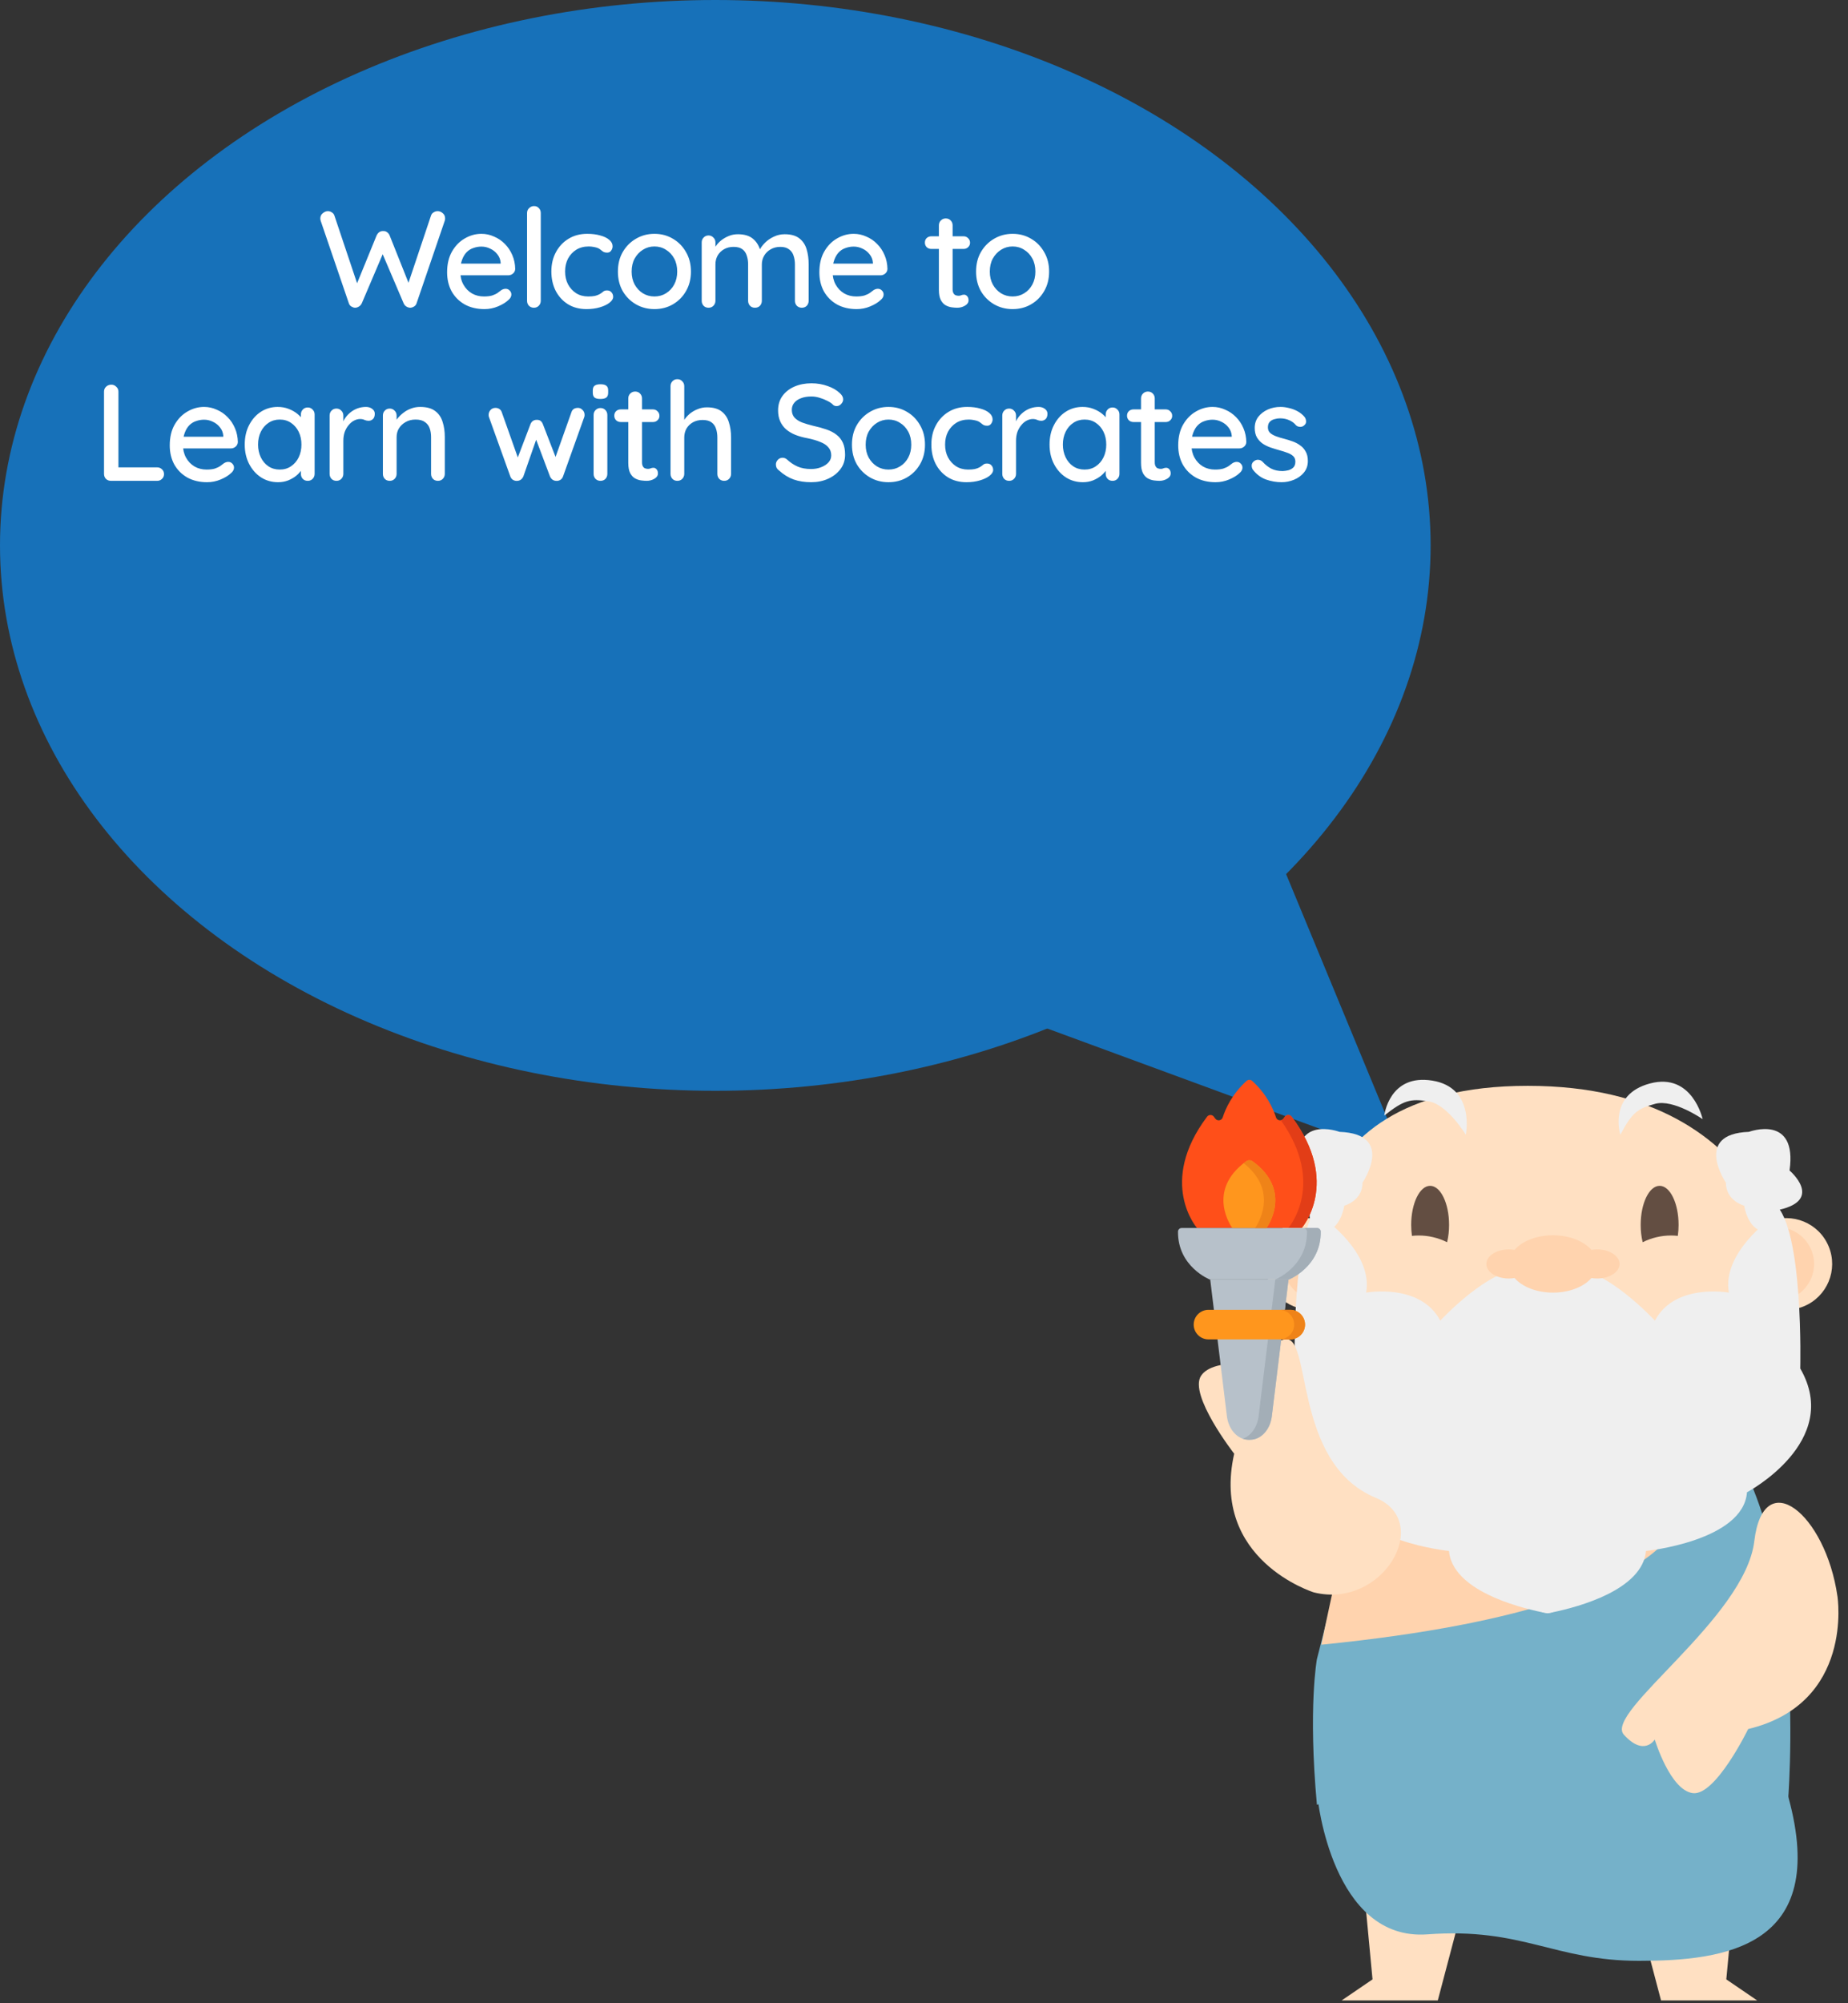 <svg width="673" height="729" viewBox="0 0 673 729" fill="none" xmlns="http://www.w3.org/2000/svg">
<rect x="0" y="0" width="673" height="729" fill="#333333" stroke="none"/>
<ellipse cx="260.5" cy="198.5" rx="260.5" ry="198.5" fill="#1771B9"/>
<path d="M463.164 305.551L348.636 362.288L511.428 422.133L463.164 305.551Z" fill="#1771B9"/>
<path d="M159.4 76.85C160.066 76.85 160.683 77.1 161.25 77.6C161.816 78.067 162.1 78.717 162.1 79.55C162.1 79.783 162.05 80.067 161.95 80.4L151.7 110.4C151.533 110.9 151.233 111.283 150.8 111.55C150.366 111.817 149.916 111.967 149.45 112C148.983 112 148.516 111.867 148.05 111.6C147.583 111.333 147.233 110.933 147 110.4L139.1 91.9L139.55 92.1L131.75 110.4C131.483 110.933 131.116 111.333 130.65 111.6C130.216 111.867 129.75 112 129.25 112C128.816 111.967 128.383 111.817 127.95 111.55C127.516 111.283 127.216 110.9 127.05 110.4L116.8 80.4C116.7 80.067 116.65 79.783 116.65 79.55C116.65 78.717 116.95 78.067 117.55 77.6C118.15 77.1 118.766 76.85 119.4 76.85C119.933 76.85 120.416 77 120.85 77.3C121.316 77.567 121.633 77.967 121.8 78.5L130.45 104.3H129.55L137.15 85.7C137.383 85.2 137.7 84.8 138.1 84.5C138.533 84.2 139.016 84.067 139.55 84.1C140.083 84.067 140.55 84.2 140.95 84.5C141.383 84.8 141.7 85.2 141.9 85.7L149.1 103.75L148.35 104.15L156.95 78.5C157.116 77.967 157.433 77.567 157.9 77.3C158.366 77 158.866 76.85 159.4 76.85ZM176.426 112.5C173.692 112.5 171.292 111.933 169.226 110.8C167.192 109.633 165.609 108.05 164.476 106.05C163.376 104.017 162.826 101.7 162.826 99.1C162.826 96.167 163.409 93.667 164.576 91.6C165.776 89.5 167.326 87.9 169.226 86.8C171.159 85.667 173.192 85.1 175.326 85.1C176.926 85.1 178.459 85.433 179.926 86.1C181.426 86.733 182.742 87.633 183.876 88.8C185.009 89.933 185.909 91.283 186.576 92.85C187.242 94.383 187.592 96.067 187.626 97.9C187.592 98.567 187.326 99.117 186.826 99.55C186.326 99.983 185.742 100.2 185.076 100.2H165.676L164.476 95.95H183.276L182.326 96.85V95.6C182.226 94.433 181.826 93.417 181.126 92.55C180.426 91.65 179.559 90.967 178.526 90.5C177.526 90 176.459 89.75 175.326 89.75C174.326 89.75 173.359 89.917 172.426 90.25C171.492 90.55 170.676 91.05 169.976 91.75C169.276 92.45 168.709 93.383 168.276 94.55C167.842 95.683 167.626 97.1 167.626 98.8C167.626 100.633 168.009 102.233 168.776 103.6C169.542 104.967 170.576 106.033 171.876 106.8C173.176 107.533 174.626 107.9 176.226 107.9C177.426 107.9 178.426 107.783 179.226 107.55C180.026 107.283 180.692 106.967 181.226 106.6C181.759 106.233 182.226 105.883 182.626 105.55C183.159 105.25 183.659 105.1 184.126 105.1C184.726 105.1 185.226 105.317 185.626 105.75C186.026 106.15 186.226 106.633 186.226 107.2C186.226 107.933 185.859 108.6 185.126 109.2C184.226 110.067 182.976 110.833 181.376 111.5C179.809 112.167 178.159 112.5 176.426 112.5ZM196.939 109.45C196.939 110.183 196.689 110.8 196.189 111.3C195.722 111.767 195.139 112 194.439 112C193.739 112 193.139 111.767 192.639 111.3C192.172 110.8 191.939 110.183 191.939 109.45V77.55C191.939 76.817 192.189 76.217 192.689 75.75C193.189 75.25 193.789 75 194.489 75C195.222 75 195.806 75.25 196.239 75.75C196.706 76.217 196.939 76.817 196.939 77.55V109.45ZM213.843 85.1C215.643 85.1 217.226 85.3 218.593 85.7C219.993 86.067 221.093 86.6 221.893 87.3C222.693 87.967 223.093 88.75 223.093 89.65C223.093 90.217 222.909 90.75 222.543 91.25C222.209 91.717 221.726 91.95 221.093 91.95C220.593 91.95 220.176 91.867 219.843 91.7C219.543 91.533 219.259 91.333 218.993 91.1C218.726 90.867 218.393 90.633 217.993 90.4C217.626 90.2 217.076 90.033 216.343 89.9C215.643 89.767 215.009 89.7 214.443 89.7C212.676 89.7 211.143 90.1 209.843 90.9C208.576 91.7 207.576 92.783 206.843 94.15C206.143 95.517 205.793 97.067 205.793 98.8C205.793 100.533 206.143 102.083 206.843 103.45C207.576 104.817 208.559 105.9 209.793 106.7C211.059 107.5 212.526 107.9 214.193 107.9C215.193 107.9 216.009 107.833 216.643 107.7C217.309 107.533 217.859 107.333 218.293 107.1C218.826 106.8 219.259 106.5 219.593 106.2C219.926 105.867 220.409 105.7 221.043 105.7C221.776 105.7 222.326 105.933 222.693 106.4C223.093 106.833 223.293 107.383 223.293 108.05C223.293 108.783 222.843 109.5 221.943 110.2C221.076 110.867 219.909 111.417 218.443 111.85C216.976 112.283 215.359 112.5 213.593 112.5C210.993 112.5 208.726 111.9 206.793 110.7C204.893 109.5 203.409 107.867 202.343 105.8C201.309 103.733 200.793 101.4 200.793 98.8C200.793 96.167 201.343 93.833 202.443 91.8C203.543 89.733 205.076 88.1 207.043 86.9C209.009 85.7 211.276 85.1 213.843 85.1ZM251.625 98.85C251.625 101.517 251.025 103.883 249.825 105.95C248.658 107.983 247.075 109.583 245.075 110.75C243.075 111.917 240.825 112.5 238.325 112.5C235.858 112.5 233.608 111.917 231.575 110.75C229.575 109.583 227.975 107.983 226.775 105.95C225.608 103.883 225.025 101.517 225.025 98.85C225.025 96.15 225.608 93.783 226.775 91.75C227.975 89.683 229.575 88.067 231.575 86.9C233.608 85.7 235.858 85.1 238.325 85.1C240.825 85.1 243.075 85.7 245.075 86.9C247.075 88.067 248.658 89.683 249.825 91.75C251.025 93.783 251.625 96.15 251.625 98.85ZM246.625 98.85C246.625 97.017 246.258 95.433 245.525 94.1C244.792 92.733 243.792 91.667 242.525 90.9C241.292 90.1 239.892 89.7 238.325 89.7C236.792 89.7 235.392 90.1 234.125 90.9C232.892 91.667 231.892 92.733 231.125 94.1C230.392 95.433 230.025 97.017 230.025 98.85C230.025 100.617 230.392 102.183 231.125 103.55C231.892 104.917 232.892 105.983 234.125 106.75C235.392 107.517 236.792 107.9 238.325 107.9C239.892 107.9 241.292 107.517 242.525 106.75C243.792 105.983 244.792 104.917 245.525 103.55C246.258 102.183 246.625 100.617 246.625 98.85ZM268.745 85.25C271.212 85.25 273.112 85.867 274.445 87.1C275.778 88.3 276.662 89.933 277.095 92L276.295 91.75L276.645 90.95C277.078 90.083 277.728 89.217 278.595 88.35C279.495 87.45 280.562 86.717 281.795 86.15C283.028 85.55 284.345 85.25 285.745 85.25C288.045 85.25 289.828 85.75 291.095 86.75C292.362 87.717 293.245 89.033 293.745 90.7C294.245 92.333 294.495 94.167 294.495 96.2V109.45C294.495 110.183 294.262 110.8 293.795 111.3C293.328 111.767 292.728 112 291.995 112C291.295 112 290.695 111.767 290.195 111.3C289.728 110.8 289.495 110.183 289.495 109.45V96.25C289.495 95.083 289.328 94.017 288.995 93.05C288.695 92.083 288.145 91.317 287.345 90.75C286.578 90.15 285.512 89.85 284.145 89.85C282.845 89.85 281.678 90.15 280.645 90.75C279.645 91.317 278.862 92.083 278.295 93.05C277.728 94.017 277.445 95.083 277.445 96.25V109.45C277.445 110.183 277.212 110.8 276.745 111.3C276.278 111.767 275.678 112 274.945 112C274.212 112 273.612 111.767 273.145 111.3C272.678 110.8 272.445 110.183 272.445 109.45V96.2C272.445 95.033 272.278 93.967 271.945 93C271.645 92.033 271.112 91.267 270.345 90.7C269.578 90.133 268.512 89.85 267.145 89.85C265.845 89.85 264.695 90.133 263.695 90.7C262.695 91.267 261.912 92.033 261.345 93C260.812 93.967 260.545 95.033 260.545 96.2V109.45C260.545 110.183 260.295 110.8 259.795 111.3C259.328 111.767 258.745 112 258.045 112C257.312 112 256.712 111.767 256.245 111.3C255.778 110.8 255.545 110.183 255.545 109.45V88.25C255.545 87.517 255.778 86.917 256.245 86.45C256.712 85.95 257.312 85.7 258.045 85.7C258.745 85.7 259.328 85.95 259.795 86.45C260.295 86.917 260.545 87.517 260.545 88.25V91.2L259.595 91.75C259.828 91.017 260.212 90.267 260.745 89.5C261.278 88.733 261.945 88.033 262.745 87.4C263.578 86.767 264.495 86.25 265.495 85.85C266.495 85.45 267.578 85.25 268.745 85.25ZM311.992 112.5C309.259 112.5 306.859 111.933 304.792 110.8C302.759 109.633 301.176 108.05 300.042 106.05C298.942 104.017 298.392 101.7 298.392 99.1C298.392 96.167 298.976 93.667 300.142 91.6C301.342 89.5 302.892 87.9 304.792 86.8C306.726 85.667 308.759 85.1 310.892 85.1C312.492 85.1 314.026 85.433 315.492 86.1C316.992 86.733 318.309 87.633 319.442 88.8C320.576 89.933 321.476 91.283 322.142 92.85C322.809 94.383 323.159 96.067 323.192 97.9C323.159 98.567 322.892 99.117 322.392 99.55C321.892 99.983 321.309 100.2 320.642 100.2H301.242L300.042 95.95H318.842L317.892 96.85V95.6C317.792 94.433 317.392 93.417 316.692 92.55C315.992 91.65 315.126 90.967 314.092 90.5C313.092 90 312.026 89.75 310.892 89.75C309.892 89.75 308.926 89.917 307.992 90.25C307.059 90.55 306.242 91.05 305.542 91.75C304.842 92.45 304.276 93.383 303.842 94.55C303.409 95.683 303.192 97.1 303.192 98.8C303.192 100.633 303.576 102.233 304.342 103.6C305.109 104.967 306.142 106.033 307.442 106.8C308.742 107.533 310.192 107.9 311.792 107.9C312.992 107.9 313.992 107.783 314.792 107.55C315.592 107.283 316.259 106.967 316.792 106.6C317.326 106.233 317.792 105.883 318.192 105.55C318.726 105.25 319.226 105.1 319.692 105.1C320.292 105.1 320.792 105.317 321.192 105.75C321.592 106.15 321.792 106.633 321.792 107.2C321.792 107.933 321.426 108.6 320.692 109.2C319.792 110.067 318.542 110.833 316.942 111.5C315.376 112.167 313.726 112.5 311.992 112.5ZM339.171 86H350.921C351.588 86 352.138 86.233 352.571 86.7C353.038 87.133 353.271 87.683 353.271 88.35C353.271 88.983 353.038 89.517 352.571 89.95C352.138 90.383 351.588 90.6 350.921 90.6H339.171C338.505 90.6 337.938 90.383 337.471 89.95C337.038 89.483 336.821 88.933 336.821 88.3C336.821 87.633 337.038 87.083 337.471 86.65C337.938 86.217 338.505 86 339.171 86ZM344.421 79.5C345.155 79.5 345.755 79.75 346.221 80.25C346.688 80.717 346.921 81.317 346.921 82.05V105.25C346.921 105.85 347.021 106.333 347.221 106.7C347.421 107.067 347.688 107.317 348.021 107.45C348.388 107.583 348.755 107.65 349.121 107.65C349.488 107.65 349.805 107.583 350.071 107.45C350.371 107.317 350.721 107.25 351.121 107.25C351.521 107.25 351.888 107.433 352.221 107.8C352.555 108.167 352.721 108.667 352.721 109.3C352.721 110.1 352.288 110.75 351.421 111.25C350.555 111.75 349.621 112 348.621 112C348.055 112 347.388 111.95 346.621 111.85C345.855 111.75 345.105 111.5 344.371 111.1C343.671 110.7 343.088 110.067 342.621 109.2C342.155 108.3 341.921 107.05 341.921 105.45V82.05C341.921 81.317 342.155 80.717 342.621 80.25C343.121 79.75 343.721 79.5 344.421 79.5ZM382.064 98.85C382.064 101.517 381.464 103.883 380.264 105.95C379.098 107.983 377.514 109.583 375.514 110.75C373.514 111.917 371.264 112.5 368.764 112.5C366.298 112.5 364.048 111.917 362.014 110.75C360.014 109.583 358.414 107.983 357.214 105.95C356.048 103.883 355.464 101.517 355.464 98.85C355.464 96.15 356.048 93.783 357.214 91.75C358.414 89.683 360.014 88.067 362.014 86.9C364.048 85.7 366.298 85.1 368.764 85.1C371.264 85.1 373.514 85.7 375.514 86.9C377.514 88.067 379.098 89.683 380.264 91.75C381.464 93.783 382.064 96.15 382.064 98.85ZM377.064 98.85C377.064 97.017 376.698 95.433 375.964 94.1C375.231 92.733 374.231 91.667 372.964 90.9C371.731 90.1 370.331 89.7 368.764 89.7C367.231 89.7 365.831 90.1 364.564 90.9C363.331 91.667 362.331 92.733 361.564 94.1C360.831 95.433 360.464 97.017 360.464 98.85C360.464 100.617 360.831 102.183 361.564 103.55C362.331 104.917 363.331 105.983 364.564 106.75C365.831 107.517 367.231 107.9 368.764 107.9C370.331 107.9 371.731 107.517 372.964 106.75C374.231 105.983 375.231 104.917 375.964 103.55C376.698 102.183 377.064 100.617 377.064 98.85ZM57.231 170.1C57.931 170.1 58.514 170.333 58.981 170.8C59.481 171.267 59.731 171.85 59.731 172.55C59.731 173.25 59.481 173.833 58.981 174.3C58.514 174.767 57.931 175 57.231 175H40.431C39.698 175 39.081 174.767 38.581 174.3C38.114 173.8 37.881 173.183 37.881 172.45V142.55C37.881 141.817 38.131 141.217 38.631 140.75C39.131 140.25 39.781 140 40.581 140C41.248 140 41.831 140.25 42.331 140.75C42.864 141.217 43.131 141.817 43.131 142.55V170.95L42.081 170.1H57.231ZM75.419 175.5C72.686 175.5 70.286 174.933 68.219 173.8C66.186 172.633 64.602 171.05 63.469 169.05C62.369 167.017 61.819 164.7 61.819 162.1C61.819 159.167 62.402 156.667 63.569 154.6C64.769 152.5 66.319 150.9 68.219 149.8C70.152 148.667 72.186 148.1 74.319 148.1C75.919 148.1 77.452 148.433 78.919 149.1C80.419 149.733 81.736 150.633 82.869 151.8C84.002 152.933 84.902 154.283 85.569 155.85C86.236 157.383 86.586 159.067 86.619 160.9C86.586 161.567 86.319 162.117 85.819 162.55C85.319 162.983 84.736 163.2 84.069 163.2H64.669L63.469 158.95H82.269L81.319 159.85V158.6C81.219 157.433 80.819 156.417 80.119 155.55C79.419 154.65 78.552 153.967 77.519 153.5C76.519 153 75.452 152.75 74.319 152.75C73.319 152.75 72.352 152.917 71.419 153.25C70.486 153.55 69.669 154.05 68.969 154.75C68.269 155.45 67.702 156.383 67.269 157.55C66.836 158.683 66.619 160.1 66.619 161.8C66.619 163.633 67.002 165.233 67.769 166.6C68.536 167.967 69.569 169.033 70.869 169.8C72.169 170.533 73.619 170.9 75.219 170.9C76.419 170.9 77.419 170.783 78.219 170.55C79.019 170.283 79.686 169.967 80.219 169.6C80.752 169.233 81.219 168.883 81.619 168.55C82.152 168.25 82.652 168.1 83.119 168.1C83.719 168.1 84.219 168.317 84.619 168.75C85.019 169.15 85.219 169.633 85.219 170.2C85.219 170.933 84.852 171.6 84.119 172.2C83.219 173.067 81.969 173.833 80.369 174.5C78.802 175.167 77.152 175.5 75.419 175.5ZM112.078 148.3C112.778 148.3 113.361 148.55 113.828 149.05C114.328 149.517 114.578 150.117 114.578 150.85V172.45C114.578 173.183 114.328 173.8 113.828 174.3C113.361 174.767 112.778 175 112.078 175C111.344 175 110.744 174.767 110.278 174.3C109.811 173.8 109.578 173.183 109.578 172.45V168.85L110.578 169C110.578 169.6 110.328 170.267 109.828 171C109.361 171.733 108.711 172.45 107.878 173.15C107.044 173.817 106.061 174.383 104.928 174.85C103.794 175.283 102.578 175.5 101.278 175.5C98.978 175.5 96.911 174.917 95.078 173.75C93.244 172.55 91.794 170.917 90.728 168.85C89.661 166.783 89.127 164.433 89.127 161.8C89.127 159.1 89.661 156.733 90.728 154.7C91.794 152.633 93.228 151.017 95.028 149.85C96.861 148.683 98.894 148.1 101.128 148.1C102.561 148.1 103.878 148.333 105.078 148.8C106.311 149.267 107.378 149.867 108.278 150.6C109.178 151.333 109.878 152.117 110.378 152.95C110.878 153.75 111.128 154.517 111.128 155.25L109.578 155.4V150.85C109.578 150.15 109.811 149.55 110.278 149.05C110.744 148.55 111.344 148.3 112.078 148.3ZM101.878 170.9C103.444 170.9 104.811 170.5 105.978 169.7C107.178 168.9 108.111 167.817 108.778 166.45C109.444 165.05 109.778 163.5 109.778 161.8C109.778 160.067 109.444 158.517 108.778 157.15C108.111 155.783 107.178 154.7 105.978 153.9C104.811 153.1 103.444 152.7 101.878 152.7C100.344 152.7 98.978 153.1 97.778 153.9C96.578 154.7 95.644 155.783 94.978 157.15C94.311 158.517 93.978 160.067 93.978 161.8C93.978 163.5 94.311 165.05 94.978 166.45C95.644 167.817 96.561 168.9 97.728 169.7C98.927 170.5 100.311 170.9 101.878 170.9ZM122.538 175C121.805 175 121.205 174.767 120.738 174.3C120.271 173.8 120.038 173.183 120.038 172.45V151.25C120.038 150.517 120.271 149.917 120.738 149.45C121.205 148.95 121.805 148.7 122.538 148.7C123.238 148.7 123.821 148.95 124.288 149.45C124.788 149.917 125.038 150.517 125.038 151.25V156.85L124.538 154.7C124.805 153.767 125.205 152.9 125.738 152.1C126.305 151.3 126.971 150.6 127.738 150C128.505 149.4 129.355 148.933 130.288 148.6C131.255 148.267 132.255 148.1 133.288 148.1C134.155 148.1 134.905 148.333 135.538 148.8C136.171 149.267 136.488 149.85 136.488 150.55C136.488 151.45 136.255 152.117 135.788 152.55C135.321 152.95 134.805 153.15 134.238 153.15C133.738 153.15 133.255 153.05 132.788 152.85C132.321 152.617 131.771 152.5 131.138 152.5C130.438 152.5 129.721 152.683 128.988 153.05C128.255 153.417 127.588 153.967 126.988 154.7C126.388 155.4 125.905 156.233 125.538 157.2C125.205 158.167 125.038 159.25 125.038 160.45V172.45C125.038 173.183 124.788 173.8 124.288 174.3C123.821 174.767 123.238 175 122.538 175ZM152.987 148.1C155.353 148.1 157.187 148.6 158.487 149.6C159.787 150.567 160.687 151.883 161.187 153.55C161.72 155.183 161.987 157.017 161.987 159.05V172.45C161.987 173.183 161.737 173.8 161.237 174.3C160.77 174.767 160.187 175 159.487 175C158.753 175 158.153 174.767 157.687 174.3C157.22 173.8 156.987 173.183 156.987 172.45V159.1C156.987 157.9 156.82 156.833 156.487 155.9C156.153 154.933 155.57 154.167 154.737 153.6C153.937 153 152.803 152.7 151.337 152.7C149.97 152.7 148.77 153 147.737 153.6C146.703 154.167 145.887 154.933 145.287 155.9C144.72 156.833 144.437 157.9 144.437 159.1V172.45C144.437 173.183 144.187 173.8 143.687 174.3C143.22 174.767 142.637 175 141.937 175C141.203 175 140.603 174.767 140.137 174.3C139.67 173.8 139.437 173.183 139.437 172.45V151.25C139.437 150.517 139.67 149.917 140.137 149.45C140.603 148.95 141.203 148.7 141.937 148.7C142.637 148.7 143.22 148.95 143.687 149.45C144.187 149.917 144.437 150.517 144.437 151.25V154.05L143.537 154.55C143.77 153.817 144.17 153.083 144.737 152.35C145.337 151.583 146.053 150.883 146.887 150.25C147.72 149.583 148.653 149.067 149.687 148.7C150.72 148.3 151.82 148.1 152.987 148.1ZM210.495 148.45C211.128 148.45 211.678 148.7 212.145 149.2C212.645 149.667 212.895 150.283 212.895 151.05C212.895 151.217 212.878 151.383 212.845 151.55C212.811 151.717 212.761 151.867 212.695 152L205.045 173.4C204.845 173.967 204.495 174.4 203.995 174.7C203.495 174.967 202.978 175.067 202.445 175C201.478 174.933 200.761 174.4 200.295 173.4L194.645 158.4L195.795 158.5L190.595 173.4C190.128 174.4 189.411 174.933 188.445 175C187.945 175.067 187.428 174.967 186.895 174.7C186.395 174.4 186.045 173.967 185.845 173.4L178.145 152C178.011 151.7 177.945 151.383 177.945 151.05C177.945 150.35 178.161 149.75 178.595 149.25C179.061 148.717 179.678 148.45 180.445 148.45C180.978 148.45 181.445 148.583 181.845 148.85C182.278 149.117 182.578 149.517 182.745 150.05L189.145 168.1L187.995 168L193.195 154.35C193.628 153.317 194.395 152.8 195.495 152.8C196.095 152.8 196.561 152.933 196.895 153.2C197.228 153.467 197.495 153.85 197.695 154.35L202.995 168.05L201.645 168.2L208.095 150.05C208.428 148.983 209.228 148.45 210.495 148.45ZM221.179 172.45C221.179 173.183 220.946 173.8 220.479 174.3C220.013 174.767 219.413 175 218.679 175C217.979 175 217.379 174.767 216.879 174.3C216.413 173.8 216.179 173.183 216.179 172.45V151.05C216.179 150.317 216.413 149.717 216.879 149.25C217.379 148.75 217.979 148.5 218.679 148.5C219.413 148.5 220.013 148.75 220.479 149.25C220.946 149.717 221.179 150.317 221.179 151.05V172.45ZM218.629 145.2C217.663 145.2 216.963 145.033 216.529 144.7C216.096 144.333 215.879 143.733 215.879 142.9V142.1C215.879 141.267 216.113 140.683 216.579 140.35C217.046 140.017 217.746 139.85 218.679 139.85C219.679 139.85 220.396 140.033 220.829 140.4C221.263 140.733 221.479 141.3 221.479 142.1V142.9C221.479 143.767 221.246 144.367 220.779 144.7C220.346 145.033 219.629 145.2 218.629 145.2ZM226.055 149H237.805C238.472 149 239.022 149.233 239.455 149.7C239.922 150.133 240.155 150.683 240.155 151.35C240.155 151.983 239.922 152.517 239.455 152.95C239.022 153.383 238.472 153.6 237.805 153.6H226.055C225.389 153.6 224.822 153.383 224.355 152.95C223.922 152.483 223.705 151.933 223.705 151.3C223.705 150.633 223.922 150.083 224.355 149.65C224.822 149.217 225.389 149 226.055 149ZM231.305 142.5C232.039 142.5 232.639 142.75 233.105 143.25C233.572 143.717 233.805 144.317 233.805 145.05V168.25C233.805 168.85 233.905 169.333 234.105 169.7C234.305 170.067 234.572 170.317 234.905 170.45C235.272 170.583 235.639 170.65 236.005 170.65C236.372 170.65 236.689 170.583 236.955 170.45C237.255 170.317 237.605 170.25 238.005 170.25C238.405 170.25 238.772 170.433 239.105 170.8C239.439 171.167 239.605 171.667 239.605 172.3C239.605 173.1 239.172 173.75 238.305 174.25C237.439 174.75 236.505 175 235.505 175C234.939 175 234.272 174.95 233.505 174.85C232.739 174.75 231.989 174.5 231.255 174.1C230.555 173.7 229.972 173.067 229.505 172.2C229.039 171.3 228.805 170.05 228.805 168.45V145.05C228.805 144.317 229.039 143.717 229.505 143.25C230.005 142.75 230.605 142.5 231.305 142.5ZM257.442 148.25C259.742 148.25 261.526 148.75 262.792 149.75C264.059 150.717 264.942 152.033 265.442 153.7C265.976 155.367 266.242 157.2 266.242 159.2V172.45C266.242 173.183 265.992 173.8 265.492 174.3C265.026 174.767 264.442 175 263.742 175C263.009 175 262.409 174.767 261.942 174.3C261.476 173.8 261.242 173.183 261.242 172.45V159.2C261.242 158.033 261.076 156.967 260.742 156C260.442 155.033 259.892 154.267 259.092 153.7C258.326 153.133 257.242 152.85 255.842 152.85C254.542 152.85 253.376 153.133 252.342 153.7C251.342 154.267 250.559 155.033 249.992 156C249.459 156.967 249.192 158.033 249.192 159.2V172.45C249.192 173.183 248.942 173.8 248.442 174.3C247.976 174.767 247.392 175 246.692 175C245.959 175 245.359 174.767 244.892 174.3C244.426 173.8 244.192 173.183 244.192 172.45V140.55C244.192 139.817 244.426 139.217 244.892 138.75C245.359 138.25 245.959 138 246.692 138C247.392 138 247.976 138.25 248.442 138.75C248.942 139.217 249.192 139.817 249.192 140.55V154.2L248.292 154.7C248.526 153.967 248.909 153.217 249.442 152.45C250.009 151.683 250.692 150.983 251.492 150.35C252.326 149.717 253.242 149.217 254.242 148.85C255.242 148.45 256.309 148.25 257.442 148.25ZM295.412 175.5C293.012 175.5 290.879 175.167 289.012 174.5C287.146 173.833 285.362 172.733 283.662 171.2C283.296 170.933 283.012 170.617 282.812 170.25C282.646 169.85 282.562 169.45 282.562 169.05C282.562 168.417 282.796 167.85 283.262 167.35C283.729 166.85 284.312 166.6 285.012 166.6C285.546 166.6 286.046 166.783 286.512 167.15C287.779 168.317 289.096 169.2 290.462 169.8C291.862 170.4 293.496 170.7 295.362 170.7C296.696 170.7 297.912 170.483 299.012 170.05C300.146 169.617 301.046 169.033 301.712 168.3C302.379 167.567 302.712 166.717 302.712 165.75C302.712 164.55 302.362 163.567 301.662 162.8C300.996 162 300.012 161.35 298.712 160.85C297.446 160.317 295.912 159.867 294.112 159.5C292.446 159.2 290.946 158.783 289.612 158.25C288.312 157.717 287.196 157.05 286.262 156.25C285.329 155.417 284.612 154.433 284.112 153.3C283.612 152.167 283.362 150.85 283.362 149.35C283.362 147.317 283.896 145.567 284.962 144.1C286.029 142.633 287.479 141.5 289.312 140.7C291.146 139.9 293.212 139.5 295.512 139.5C297.612 139.5 299.579 139.833 301.412 140.5C303.246 141.133 304.729 142 305.862 143.1C306.662 143.8 307.062 144.55 307.062 145.35C307.062 145.95 306.812 146.517 306.312 147.05C305.846 147.55 305.296 147.8 304.662 147.8C304.196 147.8 303.796 147.667 303.462 147.4C302.929 146.833 302.212 146.333 301.312 145.9C300.412 145.433 299.446 145.05 298.412 144.75C297.412 144.45 296.446 144.3 295.512 144.3C294.012 144.3 292.729 144.517 291.662 144.95C290.596 145.35 289.779 145.917 289.212 146.65C288.646 147.35 288.362 148.183 288.362 149.15C288.362 150.283 288.679 151.217 289.312 151.95C289.979 152.683 290.896 153.283 292.062 153.75C293.229 154.183 294.562 154.583 296.062 154.95C297.896 155.35 299.529 155.8 300.962 156.3C302.429 156.8 303.662 157.45 304.662 158.25C305.662 159.017 306.429 159.983 306.962 161.15C307.496 162.317 307.762 163.767 307.762 165.5C307.762 167.5 307.196 169.25 306.062 170.75C304.929 172.25 303.429 173.417 301.562 174.25C299.729 175.083 297.679 175.5 295.412 175.5ZM336.86 161.85C336.86 164.517 336.26 166.883 335.06 168.95C333.894 170.983 332.31 172.583 330.31 173.75C328.31 174.917 326.06 175.5 323.56 175.5C321.094 175.5 318.844 174.917 316.81 173.75C314.81 172.583 313.21 170.983 312.01 168.95C310.844 166.883 310.26 164.517 310.26 161.85C310.26 159.15 310.844 156.783 312.01 154.75C313.21 152.683 314.81 151.067 316.81 149.9C318.844 148.7 321.094 148.1 323.56 148.1C326.06 148.1 328.31 148.7 330.31 149.9C332.31 151.067 333.894 152.683 335.06 154.75C336.26 156.783 336.86 159.15 336.86 161.85ZM331.86 161.85C331.86 160.017 331.494 158.433 330.76 157.1C330.027 155.733 329.027 154.667 327.76 153.9C326.527 153.1 325.127 152.7 323.56 152.7C322.027 152.7 320.627 153.1 319.36 153.9C318.127 154.667 317.127 155.733 316.36 157.1C315.627 158.433 315.26 160.017 315.26 161.85C315.26 163.617 315.627 165.183 316.36 166.55C317.127 167.917 318.127 168.983 319.36 169.75C320.627 170.517 322.027 170.9 323.56 170.9C325.127 170.9 326.527 170.517 327.76 169.75C329.027 168.983 330.027 167.917 330.76 166.55C331.494 165.183 331.86 163.617 331.86 161.85ZM352.23 148.1C354.03 148.1 355.614 148.3 356.98 148.7C358.38 149.067 359.48 149.6 360.28 150.3C361.08 150.967 361.48 151.75 361.48 152.65C361.48 153.217 361.297 153.75 360.93 154.25C360.597 154.717 360.114 154.95 359.48 154.95C358.98 154.95 358.564 154.867 358.23 154.7C357.93 154.533 357.647 154.333 357.38 154.1C357.114 153.867 356.78 153.633 356.38 153.4C356.014 153.2 355.464 153.033 354.73 152.9C354.03 152.767 353.397 152.7 352.83 152.7C351.064 152.7 349.53 153.1 348.23 153.9C346.964 154.7 345.964 155.783 345.23 157.15C344.53 158.517 344.18 160.067 344.18 161.8C344.18 163.533 344.53 165.083 345.23 166.45C345.964 167.817 346.947 168.9 348.18 169.7C349.447 170.5 350.914 170.9 352.58 170.9C353.58 170.9 354.397 170.833 355.03 170.7C355.697 170.533 356.247 170.333 356.68 170.1C357.214 169.8 357.647 169.5 357.98 169.2C358.314 168.867 358.797 168.7 359.43 168.7C360.164 168.7 360.714 168.933 361.08 169.4C361.48 169.833 361.68 170.383 361.68 171.05C361.68 171.783 361.23 172.5 360.33 173.2C359.464 173.867 358.297 174.417 356.83 174.85C355.364 175.283 353.747 175.5 351.98 175.5C349.38 175.5 347.114 174.9 345.18 173.7C343.28 172.5 341.797 170.867 340.73 168.8C339.697 166.733 339.18 164.4 339.18 161.8C339.18 159.167 339.73 156.833 340.83 154.8C341.93 152.733 343.464 151.1 345.43 149.9C347.397 148.7 349.664 148.1 352.23 148.1ZM367.513 175C366.779 175 366.179 174.767 365.713 174.3C365.246 173.8 365.013 173.183 365.013 172.45V151.25C365.013 150.517 365.246 149.917 365.713 149.45C366.179 148.95 366.779 148.7 367.513 148.7C368.213 148.7 368.796 148.95 369.263 149.45C369.763 149.917 370.013 150.517 370.013 151.25V156.85L369.513 154.7C369.779 153.767 370.179 152.9 370.713 152.1C371.279 151.3 371.946 150.6 372.713 150C373.479 149.4 374.329 148.933 375.263 148.6C376.229 148.267 377.229 148.1 378.263 148.1C379.129 148.1 379.879 148.333 380.513 148.8C381.146 149.267 381.463 149.85 381.463 150.55C381.463 151.45 381.229 152.117 380.763 152.55C380.296 152.95 379.779 153.15 379.213 153.15C378.713 153.15 378.229 153.05 377.763 152.85C377.296 152.617 376.746 152.5 376.113 152.5C375.413 152.5 374.696 152.683 373.963 153.05C373.229 153.417 372.563 153.967 371.963 154.7C371.363 155.4 370.879 156.233 370.513 157.2C370.179 158.167 370.013 159.25 370.013 160.45V172.45C370.013 173.183 369.763 173.8 369.263 174.3C368.796 174.767 368.213 175 367.513 175ZM405.175 148.3C405.875 148.3 406.459 148.55 406.925 149.05C407.425 149.517 407.675 150.117 407.675 150.85V172.45C407.675 173.183 407.425 173.8 406.925 174.3C406.459 174.767 405.875 175 405.175 175C404.442 175 403.842 174.767 403.375 174.3C402.909 173.8 402.675 173.183 402.675 172.45V168.85L403.675 169C403.675 169.6 403.425 170.267 402.925 171C402.459 171.733 401.809 172.45 400.975 173.15C400.142 173.817 399.159 174.383 398.025 174.85C396.892 175.283 395.675 175.5 394.375 175.5C392.075 175.5 390.009 174.917 388.175 173.75C386.342 172.55 384.892 170.917 383.825 168.85C382.759 166.783 382.225 164.433 382.225 161.8C382.225 159.1 382.759 156.733 383.825 154.7C384.892 152.633 386.325 151.017 388.125 149.85C389.959 148.683 391.992 148.1 394.225 148.1C395.659 148.1 396.975 148.333 398.175 148.8C399.409 149.267 400.475 149.867 401.375 150.6C402.275 151.333 402.975 152.117 403.475 152.95C403.975 153.75 404.225 154.517 404.225 155.25L402.675 155.4V150.85C402.675 150.15 402.909 149.55 403.375 149.05C403.842 148.55 404.442 148.3 405.175 148.3ZM394.975 170.9C396.542 170.9 397.909 170.5 399.075 169.7C400.275 168.9 401.209 167.817 401.875 166.45C402.542 165.05 402.875 163.5 402.875 161.8C402.875 160.067 402.542 158.517 401.875 157.15C401.209 155.783 400.275 154.7 399.075 153.9C397.909 153.1 396.542 152.7 394.975 152.7C393.442 152.7 392.075 153.1 390.875 153.9C389.675 154.7 388.742 155.783 388.075 157.15C387.409 158.517 387.075 160.067 387.075 161.8C387.075 163.5 387.409 165.05 388.075 166.45C388.742 167.817 389.659 168.9 390.825 169.7C392.025 170.5 393.409 170.9 394.975 170.9ZM412.786 149H424.536C425.202 149 425.752 149.233 426.186 149.7C426.652 150.133 426.886 150.683 426.886 151.35C426.886 151.983 426.652 152.517 426.186 152.95C425.752 153.383 425.202 153.6 424.536 153.6H412.786C412.119 153.6 411.552 153.383 411.086 152.95C410.652 152.483 410.436 151.933 410.436 151.3C410.436 150.633 410.652 150.083 411.086 149.65C411.552 149.217 412.119 149 412.786 149ZM418.036 142.5C418.769 142.5 419.369 142.75 419.836 143.25C420.302 143.717 420.536 144.317 420.536 145.05V168.25C420.536 168.85 420.636 169.333 420.836 169.7C421.036 170.067 421.302 170.317 421.636 170.45C422.002 170.583 422.369 170.65 422.736 170.65C423.102 170.65 423.419 170.583 423.686 170.45C423.986 170.317 424.336 170.25 424.736 170.25C425.136 170.25 425.502 170.433 425.836 170.8C426.169 171.167 426.336 171.667 426.336 172.3C426.336 173.1 425.902 173.75 425.036 174.25C424.169 174.75 423.236 175 422.236 175C421.669 175 421.002 174.95 420.236 174.85C419.469 174.75 418.719 174.5 417.986 174.1C417.286 173.7 416.702 173.067 416.236 172.2C415.769 171.3 415.536 170.05 415.536 168.45V145.05C415.536 144.317 415.769 143.717 416.236 143.25C416.736 142.75 417.336 142.5 418.036 142.5ZM442.679 175.5C439.945 175.5 437.545 174.933 435.479 173.8C433.445 172.633 431.862 171.05 430.729 169.05C429.629 167.017 429.079 164.7 429.079 162.1C429.079 159.167 429.662 156.667 430.829 154.6C432.029 152.5 433.579 150.9 435.479 149.8C437.412 148.667 439.445 148.1 441.579 148.1C443.179 148.1 444.712 148.433 446.179 149.1C447.679 149.733 448.995 150.633 450.129 151.8C451.262 152.933 452.162 154.283 452.829 155.85C453.495 157.383 453.845 159.067 453.879 160.9C453.845 161.567 453.579 162.117 453.079 162.55C452.579 162.983 451.995 163.2 451.329 163.2H431.929L430.729 158.95H449.529L448.579 159.85V158.6C448.479 157.433 448.079 156.417 447.379 155.55C446.679 154.65 445.812 153.967 444.779 153.5C443.779 153 442.712 152.75 441.579 152.75C440.579 152.75 439.612 152.917 438.679 153.25C437.745 153.55 436.929 154.05 436.229 154.75C435.529 155.45 434.962 156.383 434.529 157.55C434.095 158.683 433.879 160.1 433.879 161.8C433.879 163.633 434.262 165.233 435.029 166.6C435.795 167.967 436.829 169.033 438.129 169.8C439.429 170.533 440.879 170.9 442.479 170.9C443.679 170.9 444.679 170.783 445.479 170.55C446.279 170.283 446.945 169.967 447.479 169.6C448.012 169.233 448.479 168.883 448.879 168.55C449.412 168.25 449.912 168.1 450.379 168.1C450.979 168.1 451.479 168.317 451.879 168.75C452.279 169.15 452.479 169.633 452.479 170.2C452.479 170.933 452.112 171.6 451.379 172.2C450.479 173.067 449.229 173.833 447.629 174.5C446.062 175.167 444.412 175.5 442.679 175.5ZM456.242 170.9C455.942 170.433 455.809 169.9 455.842 169.3C455.875 168.667 456.225 168.133 456.892 167.7C457.359 167.4 457.842 167.283 458.342 167.35C458.875 167.383 459.375 167.633 459.842 168.1C460.775 169.133 461.809 169.95 462.942 170.55C464.109 171.15 465.509 171.45 467.142 171.45C467.809 171.417 468.492 171.317 469.192 171.15C469.892 170.95 470.492 170.617 470.992 170.15C471.492 169.65 471.742 168.933 471.742 168C471.742 167.167 471.475 166.5 470.942 166C470.409 165.5 469.709 165.1 468.842 164.8C467.975 164.467 467.042 164.167 466.042 163.9C464.975 163.6 463.892 163.267 462.792 162.9C461.725 162.533 460.759 162.067 459.892 161.5C459.025 160.9 458.309 160.133 457.742 159.2C457.209 158.267 456.942 157.117 456.942 155.75C456.942 154.183 457.375 152.833 458.242 151.7C459.142 150.567 460.292 149.683 461.692 149.05C463.125 148.417 464.675 148.1 466.342 148.1C467.309 148.1 468.325 148.233 469.392 148.5C470.459 148.733 471.492 149.117 472.492 149.65C473.492 150.183 474.359 150.883 475.092 151.75C475.425 152.183 475.609 152.7 475.642 153.3C475.709 153.9 475.442 154.433 474.842 154.9C474.442 155.233 473.959 155.383 473.392 155.35C472.825 155.317 472.359 155.133 471.992 154.8C471.359 154 470.542 153.383 469.542 152.95C468.542 152.483 467.409 152.25 466.142 152.25C465.509 152.25 464.842 152.35 464.142 152.55C463.475 152.717 462.909 153.033 462.442 153.5C461.975 153.967 461.742 154.65 461.742 155.55C461.742 156.383 462.009 157.05 462.542 157.55C463.109 158.05 463.842 158.467 464.742 158.8C465.642 159.133 466.625 159.433 467.692 159.7C468.725 159.967 469.742 160.283 470.742 160.65C471.775 161.017 472.692 161.5 473.492 162.1C474.325 162.667 474.992 163.417 475.492 164.35C476.025 165.25 476.292 166.4 476.292 167.8C476.292 169.433 475.809 170.833 474.842 172C473.909 173.133 472.709 174 471.242 174.6C469.809 175.2 468.292 175.5 466.692 175.5C464.792 175.5 462.892 175.167 460.992 174.5C459.125 173.8 457.542 172.6 456.242 170.9Z" fill="white"/>
<path d="M631.251 693.09L628.681 720.4L639.921 728.06H604.911L593.991 686.67" fill="#FFE0C2"/>
<path d="M497.271 693.09L499.841 720.4L488.601 728.06H523.611L534.541 686.67" fill="#FFE0C2"/>
<path d="M479.821 654.22C479.821 654.22 485.091 706.58 519.821 704.01C554.551 701.44 565.891 713.65 596.921 713.65C627.951 713.65 666.231 708.83 651.331 654.22C636.431 599.61 551.581 617 551.581 617" fill="#75B1C9"/>
<path d="M494.901 543.75L479.591 603.83C479.591 603.83 476.341 621.49 479.591 656.83C479.591 656.83 556.101 633.7 651.061 656.83C651.061 656.83 659.491 561.11 625.961 519.98C592.431 478.85 494.901 543.75 494.901 543.75Z" fill="#75B1C9"/>
<path d="M495.201 543.59C492.201 544.59 481.201 598.59 481.201 598.59C635.301 583.23 613.281 538 613.281 538C613.281 538 498.201 542.59 495.201 543.59Z" fill="#FFD3AE"/>
<path d="M669.161 581C669.161 581 675.311 620 636.641 629.29C636.641 629.29 624.781 653.68 616.491 652.62C608.201 651.56 602.631 633.11 602.631 633.11C602.631 633.11 598.741 639.49 591.371 631.34C584.001 623.19 635.521 588.99 638.871 560.92C642.221 532.85 664.831 550.89 669.161 581Z" fill="#FFE0C2"/>
<path d="M483.86 475.433C492.371 471.908 496.413 462.15 492.887 453.64C489.362 445.129 479.605 441.087 471.094 444.612C462.583 448.138 458.541 457.895 462.067 466.406C465.592 474.917 475.349 478.958 483.86 475.433Z" fill="#FFE0C2"/>
<path d="M493.783 463.087C495.482 455.89 491.024 448.678 483.827 446.979C476.63 445.28 469.418 449.738 467.719 456.935C466.021 464.133 470.478 471.344 477.675 473.043C484.873 474.742 492.085 470.284 493.783 463.087Z" fill="#FFD3AE"/>
<path d="M656.935 475.428C665.446 471.903 669.488 462.146 665.962 453.635C662.437 445.124 652.68 441.082 644.169 444.608C635.658 448.133 631.616 457.89 635.142 466.401C638.667 474.912 648.424 478.953 656.935 475.428Z" fill="#FFE0C2"/>
<path d="M656.729 469.489C661.958 464.26 661.958 455.782 656.729 450.553C651.5 445.324 643.022 445.324 637.793 450.553C632.564 455.782 632.564 464.26 637.793 469.489C643.022 474.718 651.5 474.718 656.729 469.489Z" fill="#FFD3AE"/>
<path d="M477.471 472.19C477.471 472.19 463.661 395.19 556.361 395.19C649.061 395.19 653.011 472.19 653.011 472.19C653.011 472.19 659.191 524.86 564.881 524.86C470.571 524.86 477.471 472.19 477.471 472.19Z" fill="#FFE0C2"/>
<path d="M516.631 449.66C520.232 449.659 523.783 450.497 527.001 452.11C527.489 450.042 527.73 447.924 527.721 445.8C527.721 437.95 524.631 431.58 520.821 431.58C517.011 431.58 513.921 438 513.921 445.8C513.92 447.138 514.014 448.475 514.201 449.8C515.001 449.71 515.811 449.66 516.631 449.66Z" fill="#634E42"/>
<path d="M608.591 449.66C604.991 449.659 601.44 450.497 598.221 452.11C597.734 450.042 597.492 447.924 597.501 445.8C597.501 437.95 600.591 431.58 604.401 431.58C608.211 431.58 611.301 437.95 611.301 445.8C611.302 447.138 611.209 448.475 611.021 449.8C610.221 449.71 609.411 449.66 608.591 449.66Z" fill="#634E42"/>
<path d="M476.741 440.29C476.741 440.29 476.481 448.92 482.401 448.18C488.321 447.44 489.551 438.81 489.551 438.81C489.551 438.81 496.201 437.09 496.201 430.43C496.201 430.43 508.291 412.68 487.821 411.94C487.821 411.94 470.071 405.28 473.031 425.99C473.001 426 460.481 436.59 476.741 440.29Z" fill="#EFEFEF"/>
<path d="M648.001 440.29C648.001 440.29 648.251 448.92 642.341 448.18C636.431 447.44 635.191 438.81 635.191 438.81C635.191 438.81 628.531 437.09 628.531 430.43C628.531 430.43 616.451 412.68 636.911 411.94C636.911 411.94 654.661 405.28 651.711 425.99C651.691 426 664.241 436.59 648.001 440.29Z" fill="#EFEFEF"/>
<path d="M565.531 464.53V586.78L563.531 587.15L561.591 586.78C552.191 584.83 528.961 578.62 527.681 564.48C527.681 564.48 492.221 560.86 490.911 543.11C490.911 543.11 456.061 524.69 471.511 498.11C471.511 498.11 470.191 447.16 480.711 438.28L482.031 443.38C482.031 443.38 500.151 456 497.521 470.45C497.521 470.45 517.241 466.84 524.521 480.65C524.521 480.65 542.271 461.42 554.431 461.99C557.524 462.033 560.602 462.416 563.611 463.13C565.891 463.82 565.531 464.53 565.531 464.53Z" fill="#EFEFEF"/>
<path d="M636.211 543.11C634.901 560.86 599.431 564.48 599.431 564.48C598.151 578.62 574.921 584.83 565.531 586.78L563.531 587.15L561.591 586.78V464.53C561.591 464.53 561.221 463.82 563.531 463.13C566.557 462.415 569.652 462.036 572.761 462C584.921 461.43 602.681 480.66 602.681 480.66C609.911 466.85 629.631 470.46 629.631 470.46C627.001 456 645.081 443.34 645.081 443.34L646.411 438.24C656.921 447.12 655.611 498.07 655.611 498.07C671.051 524.69 636.211 543.11 636.211 543.11Z" fill="#EFEFEF"/>
<path d="M581.642 454.72C580.944 454.718 580.248 454.778 579.562 454.9C576.792 451.72 571.562 449.58 565.562 449.58C559.562 449.58 554.292 451.72 551.562 454.9C550.875 454.778 550.179 454.718 549.482 454.72C544.962 454.72 541.302 457.09 541.302 460.02C541.302 462.95 544.962 465.32 549.482 465.32C550.179 465.317 550.874 465.257 551.562 465.14C554.322 468.31 559.562 470.45 565.562 470.45C571.562 470.45 576.822 468.31 579.562 465.14C580.249 465.257 580.944 465.317 581.642 465.32C586.152 465.32 589.812 462.94 589.812 460.02C589.812 457.1 586.152 454.72 581.642 454.72Z" fill="#FFD3AE"/>
<path d="M590.091 413C590.091 413 585.491 398.4 600.911 394.32C616.331 390.24 620.071 407.32 620.071 407.32C620.071 407.32 609.481 399.96 602.841 401.72C596.201 403.48 594.301 405.07 590.091 413Z" fill="#EFEFEF"/>
<path d="M504.122 406C504.122 406 505.872 390.74 521.622 393.29C537.372 395.84 533.822 413 533.822 413C533.822 413 527.152 402 520.372 400.87C513.592 399.74 511.182 400.45 504.122 406Z" fill="#EFEFEF"/>
<path d="M478.479 579.557C478.479 579.557 440.754 567.891 449.461 529.078C449.461 529.078 432.794 507.68 437.398 500.713C442.002 493.746 461.029 496.882 461.029 496.882C461.029 496.882 456.97 490.586 467.536 487.52C478.103 484.455 470.168 532.392 501.068 545.149C521.974 553.838 503.68 585.796 478.479 579.557Z" fill="#FFE0C2"/>
<path d="M467.929 406.415L467.39 407.133C466.639 408.135 465.077 407.866 464.694 406.675C463.654 403.442 461.273 398.156 456.016 393.394C455.437 392.869 454.545 392.869 453.966 393.394C448.709 398.156 446.327 403.442 445.288 406.675C444.905 407.866 443.343 408.135 442.592 407.133L442.053 406.415C441.436 405.592 440.206 405.599 439.588 406.421C421.505 430.455 435.924 446.934 435.924 446.934H454.991H474.057C474.057 446.934 488.476 430.455 470.394 406.421C469.776 405.599 468.546 405.592 467.929 406.415Z" fill="#FF4F19"/>
<path d="M474.057 446.934H469.171C469.171 446.934 483.074 431.048 466.458 407.719C466.81 407.653 467.145 407.463 467.391 407.133L467.93 406.414C468.545 405.593 469.776 405.598 470.394 406.42C488.477 430.456 474.057 446.934 474.057 446.934Z" fill="#E23D17"/>
<path d="M480.981 448.248C480.973 447.521 480.385 446.934 479.659 446.934H462.755H454.992H454.99H448.973H430.323C429.597 446.934 429.009 447.522 429.001 448.248C428.867 461.016 440.572 465.686 440.572 465.686H448.973H454.991H462.755H469.41C469.41 465.686 481.115 461.016 480.981 448.248Z" fill="#B7C1CA"/>
<path d="M480.982 448.247C481.116 461.016 469.408 465.686 469.408 465.686H464.409C464.409 465.686 476.114 461.016 475.979 448.247C475.971 447.52 475.382 446.934 474.656 446.934H479.658C480.385 446.934 480.974 447.52 480.982 448.247Z" fill="#A3AEB7"/>
<path d="M454.991 465.686H454.99H440.729L446.814 515.447C447.416 520.368 450.78 523.999 454.737 523.999H455.245C459.201 523.999 462.566 520.368 463.167 515.448L469.253 465.686H454.991V465.686Z" fill="#B7C1CA"/>
<path d="M469.253 465.686L463.168 515.446C462.566 520.367 459.201 523.998 455.245 523.998H454.738C453.993 523.998 453.272 523.869 452.583 523.628C455.551 522.588 457.862 519.442 458.351 515.446L464.436 465.686H469.253Z" fill="#A3AEB7"/>
<path d="M453.828 422.647C438.844 433.527 448.769 446.934 448.769 446.934H454.991H461.213C461.213 446.934 471.138 433.527 456.153 422.647C455.47 422.151 454.512 422.151 453.828 422.647Z" fill="#FF961D"/>
<path d="M461.214 446.934H457.067C457.067 446.934 466.581 434.085 452.918 423.334C453.211 423.104 453.515 422.874 453.829 422.647C454.51 422.15 455.472 422.15 456.153 422.647C471.139 433.528 461.214 446.934 461.214 446.934Z" fill="#EF8318"/>
<path d="M469.886 487.471H440.096C437.124 487.471 434.716 485.062 434.716 482.091C434.716 479.119 437.125 476.71 440.096 476.71H469.886C472.857 476.71 475.266 479.119 475.266 482.091C475.266 485.062 472.857 487.471 469.886 487.471Z" fill="#FF961D"/>
<path d="M475.266 482.09C475.266 483.577 474.664 484.921 473.69 485.893C472.718 486.867 471.371 487.469 469.887 487.469H465.925C467.409 487.469 468.756 486.867 469.728 485.893C470.703 484.921 471.305 483.576 471.305 482.09C471.305 479.118 468.896 476.71 465.925 476.71H469.887C472.858 476.71 475.266 479.118 475.266 482.09Z" fill="#EF8318"/>
</svg>
